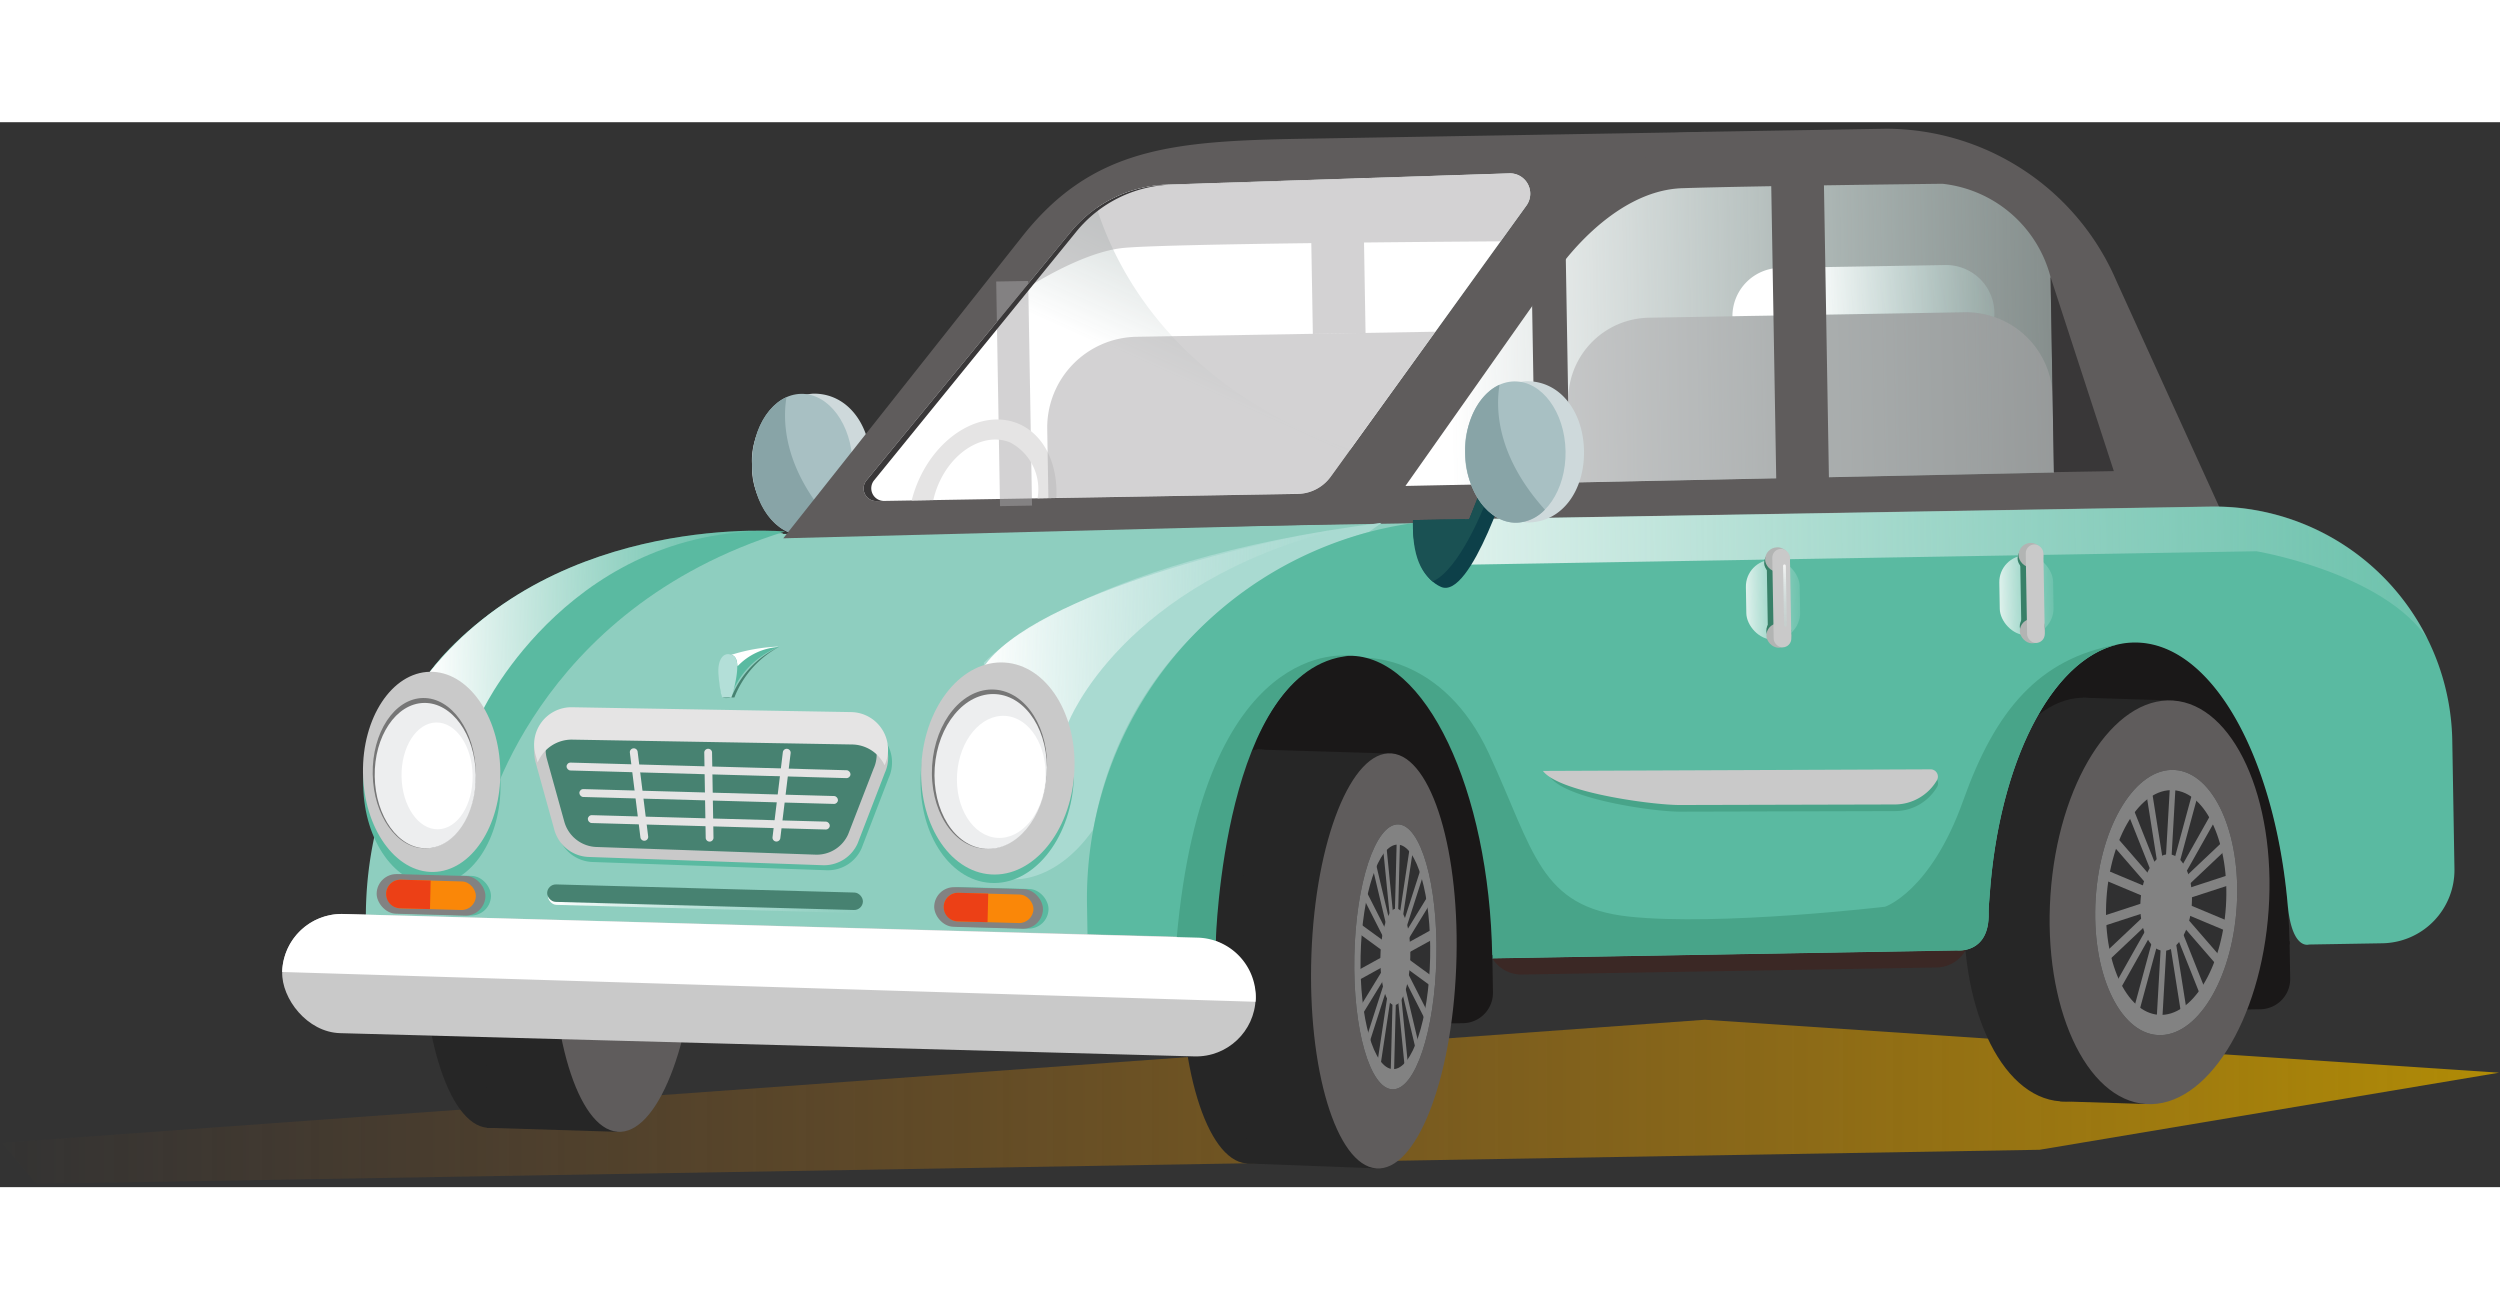 <svg xmlns="http://www.w3.org/2000/svg" xmlns:xlink="http://www.w3.org/1999/xlink" width="130.713" height="68.46" viewBox="0 0 160.713 68.46">
  <rect x="0" y="0" width="160.713" height="68.46" fill="#333333" stroke="none"/>
  <defs>
    <linearGradient id="linear-gradient" y1="0.5" x2="1" y2="0.5" gradientUnits="objectBoundingBox">
      <stop offset="0" stop-color="#ac621b" stop-opacity="0"/>
      <stop offset="1" stop-color="#b18c06"/>
    </linearGradient>
    <linearGradient id="linear-gradient-2" x1="0.072" y1="0.5" x2="1.233" y2="0.5" gradientUnits="objectBoundingBox">
      <stop offset="0" stop-color="#fff"/>
      <stop offset="1" stop-color="#bfe4de" stop-opacity="0.2"/>
    </linearGradient>
    <clipPath id="clip-path">
      <path id="Path_574" data-name="Path 574" d="M22.241,19.495C22.241,8.728,17.9,0,12.555,0,7.991,0,4.167,6.353,3.142,14.9H0V30.377H21.581V19.6h.658C22.24,19.563,22.241,19.529,22.241,19.495Z" fill="none"/>
    </clipPath>
    <linearGradient id="linear-gradient-3" y1="0.5" x2="1" y2="0.5" gradientUnits="objectBoundingBox">
      <stop offset="0" stop-color="#fff"/>
      <stop offset="1" stop-color="#bfe4de" stop-opacity="0"/>
    </linearGradient>
    <clipPath id="clip-path-2">
      <path id="Path_621" data-name="Path 621" d="M11.136,0C6.229,0,2.25,8.728,2.25,19.495H0V33.974H20.023V19.495C20.023,8.728,16.044,0,11.136,0Z" fill="none"/>
    </clipPath>
    <linearGradient id="linear-gradient-5" x1="0.021" y1="1.025" x2="1.466" y2="-0.414" gradientUnits="objectBoundingBox">
      <stop offset="0.291" stop-color="#fff"/>
      <stop offset="1" stop-color="#bfe4de" stop-opacity="0.2"/>
    </linearGradient>
    <linearGradient id="linear-gradient-6" x1="0.129" y1="0.982" x2="1.757" y2="-2.895" xlink:href="#linear-gradient-5"/>
    <linearGradient id="linear-gradient-7" x1="0" y1="0.5" x2="1" y2="0.5" xlink:href="#linear-gradient-5"/>
    <linearGradient id="linear-gradient-8" y1="0.5" x2="1" y2="0.5" gradientUnits="objectBoundingBox">
      <stop offset="0" stop-color="#fff" stop-opacity="0.8"/>
      <stop offset="1" stop-color="#bfe4de" stop-opacity="0.2"/>
    </linearGradient>
    <linearGradient id="linear-gradient-9" x1="0" y1="0.5" x2="1" y2="0.5" xlink:href="#linear-gradient-3"/>
    <linearGradient id="linear-gradient-11" x1="0.5" y1="0.003" x2="0.5" y2="0.955" xlink:href="#linear-gradient-8"/>
  </defs>
  <g id="Group_612" data-name="Group 612" transform="translate(-163.482 38.429)">
    <g id="Group_407" data-name="Group 407" transform="translate(163.482 -38.429)">
      <path id="Path_557" data-name="Path 557" d="M0,6.046,2.189,8.722H130.965L160.585,4.27,109.6,0Z" transform="matrix(1, -0.017, 0.017, 1, 0, 59.562)" fill="url(#linear-gradient)"/>
      <g id="Group_306" data-name="Group 306" transform="matrix(1, -0.017, 0.017, 1, 65.542, 1.367)">
        <path id="Path_558" data-name="Path 558" d="M55.719,28.346H78.3L70.353,10.062A16.139,16.139,0,0,0,55.719,0H44.113C36.284,0,32.348,1.878,27.989,5.009L0,25.11H55.719Z" transform="translate(0 0)" fill="#5f5c5c"/>
      </g>
      <path id="Path_559" data-name="Path 559" d="M9.976,5.207S13.52.1,18.126.03,34.84.03,34.84.03a8.078,8.078,0,0,1,6.85,6.125V18.711L0,18.863Z" transform="matrix(1, -0.017, 0.017, 1, 90.029, 4.52)" fill="url(#linear-gradient-2)"/>
      <g id="Group_307" data-name="Group 307" transform="matrix(1, -0.017, 0.017, 1, 48.272, 17.518)">
        <path id="Path_560" data-name="Path 560" d="M3.993,9.082c2.2,0,3.647-2.033,3.647-4.541S6.2,0,3.992,0A4.293,4.293,0,0,0,0,4.541,4.293,4.293,0,0,0,3.993,9.082Z" transform="translate(0 0)" fill="#ced9db"/>
        <ellipse id="Ellipse_253" data-name="Ellipse 253" cx="3.227" cy="4.541" rx="3.227" ry="4.541" fill="#a8c0c3"/>
        <path id="Path_561" data-name="Path 561" d="M2.284,0C2,1.554,2.023,4.58,5.06,8.077a2.626,2.626,0,0,1-1.834.807C1.444,8.884,0,6.851,0,4.343,0,2.3.962.568,2.284,0Z" transform="translate(0 0.198)" fill="#88a4a7"/>
      </g>
      <path id="Rectangle_493" data-name="Rectangle 493" d="M2.176,0H28.844A2.176,2.176,0,0,1,31.02,2.176v0a0,0,0,0,1,0,0H0a0,0,0,0,1,0,0v0A2.176,2.176,0,0,1,2.176,0Z" transform="matrix(-1, 0.017, -0.017, -1, 126.675, 54.302)" fill="#3b2825"/>
      <path id="Path_562" data-name="Path 562" d="M3.4,0V2.4a1.95,1.95,0,0,1-1.95,1.95H0V.866L1.1,0Z" transform="matrix(1, -0.017, 0.017, 1, 143.785, 52.7)" fill="#1a1818"/>
      <path id="Path_563" data-name="Path 563" d="M19.372,19.495C19.372,8.728,15.035,0,9.686,0S0,8.728,0,19.495c0,.034,0,.068,0,.1h19.37C19.371,19.563,19.372,19.529,19.372,19.495Z" transform="matrix(1, -0.017, 0.017, 1, 127.479, 33.585)" fill="#1a1818"/>
      <g id="Group_311" data-name="Group 311" transform="matrix(1, -0.017, 0.017, 1, 124.61, 33.635)">
        <g id="Group_310" data-name="Group 310" transform="translate(0 0)" clip-path="url(#clip-path)">
          <g id="Group_308" data-name="Group 308" transform="translate(0.332 2.938)">
            <ellipse id="Ellipse_254" data-name="Ellipse 254" cx="12.997" cy="7.028" rx="12.997" ry="7.028" transform="translate(0 25.901) rotate(-85.152)" fill="#262626"/>
            <path id="Path_564" data-name="Path 564" d="M5.5,26.18,0,25.914,1.9,0,7.7.279Z" transform="translate(7.003 0.581)" fill="#262626"/>
            <ellipse id="Ellipse_255" data-name="Ellipse 255" cx="12.997" cy="7.028" rx="12.997" ry="7.028" transform="translate(5.5 26.168) rotate(-85.152)" fill="#5f5c5c"/>
            <ellipse id="Ellipse_256" data-name="Ellipse 256" cx="6.913" cy="3.738" rx="6.913" ry="3.738" transform="translate(9.71 20.419) rotate(-85.152)" fill="#9c8887"/>
            <ellipse id="Ellipse_257" data-name="Ellipse 257" cx="5.731" cy="3.099" rx="5.731" ry="3.099" transform="translate(10.447 19.295) rotate(-85.152)" fill="#c3a8a7"/>
            <ellipse id="Ellipse_258" data-name="Ellipse 258" cx="0.628" cy="0.339" rx="0.628" ry="0.339" transform="translate(14.853 14.429) rotate(-85.152)" fill="#9c8887"/>
            <ellipse id="Ellipse_259" data-name="Ellipse 259" cx="0.628" cy="0.339" rx="0.628" ry="0.339" transform="translate(12.423 14.223) rotate(-85.152)" fill="#9c8887"/>
            <ellipse id="Ellipse_260" data-name="Ellipse 260" cx="0.628" cy="0.339" rx="0.628" ry="0.339" transform="translate(13.749 12.225) rotate(-85.152)" fill="#9c8887"/>
            <ellipse id="Ellipse_261" data-name="Ellipse 261" cx="0.628" cy="0.339" rx="0.628" ry="0.339" transform="translate(13.383 16.548) rotate(-85.152)" fill="#9c8887"/>
          </g>
          <g id="Group_309" data-name="Group 309" transform="translate(9.135 7.897)">
            <ellipse id="Ellipse_262" data-name="Ellipse 262" cx="8.534" cy="4.538" rx="8.534" ry="4.538" transform="matrix(0.082, -0.997, 0.997, 0.082, 0, 17.011)" fill="#303031"/>
            <ellipse id="Ellipse_263" data-name="Ellipse 263" cx="8.534" cy="4.538" rx="8.534" ry="4.538" transform="matrix(0.082, -0.997, 0.997, 0.082, 0, 17.011)" fill="#828282"/>
            <ellipse id="Ellipse_264" data-name="Ellipse 264" cx="7.232" cy="3.846" rx="7.232" ry="3.846" transform="matrix(0.082, -0.997, 0.997, 0.082, 0.796, 15.77)" fill="#303031"/>
            <ellipse id="Ellipse_265" data-name="Ellipse 265" cx="3.107" cy="1.652" rx="3.107" ry="1.652" transform="matrix(0.082, -0.997, 0.997, 0.082, 3.319, 11.838)" fill="#828282"/>
            <path id="Path_565" data-name="Path 565" d="M.146,15.948l.051,0a.15.15,0,0,0,.166-.125L1.523.145A.143.143,0,0,0,1.378,0L1.327,0a.149.149,0,0,0-.165.125L0,15.807A.143.143,0,0,0,.146,15.948Z" transform="translate(4.467 0.771)" fill="#828282"/>
            <path id="Path_566" data-name="Path 566" d="M.095,14.738h0c.088.07.2-.009.248-.176L4.428.455A.443.443,0,0,0,4.355.025h0c-.088-.07-.2.009-.248.176L.022,14.309A.442.442,0,0,0,.095,14.738Z" transform="translate(3.004 1.364)" fill="#828282"/>
            <path id="Path_567" data-name="Path 567" d="M.043,11.633h0c.065.124.181.12.257-.011L6.78.554A.534.534,0,0,0,6.8.09h0C6.736-.034,6.62-.029,6.544.1L.064,11.169A.536.536,0,0,0,.043,11.633Z" transform="translate(1.807 2.885)" fill="#828282"/>
            <path id="Path_568" data-name="Path 568" d="M.013,7.682h0c.038.159.145.22.237.135L8.133.618a.5.5,0,0,0,.1-.444h0C8.2.014,8.089-.047,8,.038L.114,7.238A.5.5,0,0,0,.013,7.682Z" transform="translate(1.106 4.819)" fill="#828282"/>
            <path id="Path_569" data-name="Path 569" d="M0,2.99H0c.007.178.094.3.194.267L8.684.651c.1-.031.177-.2.17-.379h0C8.847.094,8.76-.026,8.66,0L.17,2.611C.07,2.642-.006,2.812,0,2.99Z" transform="translate(0.802 7.115)" fill="#828282"/>
            <path id="Path_570" data-name="Path 570" d="M.01.253h0C-.023.428.028.606.122.647L8.155,4.173c.095.042.2-.068.232-.244h0c.033-.176-.018-.353-.112-.395L.242.009C.148-.033.043.077.01.253Z" transform="translate(1.031 6.655)" fill="#828282"/>
            <path id="Path_571" data-name="Path 571" d="M.038.155h0A.5.5,0,0,0,.071.607L6.808,8.65c.079.095.195.047.256-.107h0a.5.5,0,0,0-.033-.452L.294.049C.214-.046.1,0,.038.155Z" transform="translate(1.678 4.397)" fill="#828282"/>
            <path id="Path_572" data-name="Path 572" d="M.085.07h0A.536.536,0,0,0,.028.531L4.575,12.547c.054.142.167.167.252.055h0a.536.536,0,0,0,.056-.461L.337.124C.283-.017.17-.042.085.07Z" transform="translate(2.773 2.411)" fill="#828282"/>
            <path id="Path_573" data-name="Path 573" d="M.139.019h0a.456.456,0,0,0-.134.42l2.027,14.4c.024.17.123.259.221.2h0a.459.459,0,0,0,.134-.42L.36.217C.336.047.236-.042.139.019Z" transform="translate(4.033 1.217)" fill="#828282"/>
          </g>
        </g>
      </g>
      <g id="Group_312" data-name="Group 312" transform="matrix(1, -0.017, 0.017, 1, 26.898, 38.055)">
        <path id="Path_575" data-name="Path 575" d="M9.344,13.823c-.416,7.359-2.817,13.1-5.368,12.834S-.334,20.2.054,12.843,2.86-.261,5.44.009,9.764,6.464,9.344,13.823Z" transform="translate(0 0)" fill="#262626"/>
        <path id="Path_576" data-name="Path 576" d="M.218.85l1-.85L9.676.4l-1.3,26.648L0,26.648Z" transform="translate(3.952 0.009)" fill="#262626"/>
        <path id="Path_577" data-name="Path 577" d="M9.344,13.823c-.416,7.359-2.817,13.1-5.368,12.834S-.334,20.2.054,12.843,2.86-.261,5.439.009,9.764,6.464,9.344,13.823Z" transform="translate(8.348 0.396)" fill="#5f5c5c"/>
        <path id="Path_578" data-name="Path 578" d="M4.379,7.633c-.26,4.087-1.434,7.3-2.624,7.171S-.2,11.262.046,7.175,1.477-.123,2.68,0,4.643,3.546,4.379,7.633Z" transform="translate(11.831 6.326)" fill="#97625c"/>
        <path id="Path_579" data-name="Path 579" d="M3.6,6.644c-.235,3.565-1.215,6.37-2.191,6.266S-.178,9.833.047,6.269,1.259-.1,2.246,0,3.838,3.08,3.6,6.644Z" transform="translate(12.278 7.273)" fill="#cc928d"/>
        <path id="Path_580" data-name="Path 580" d="M.33.583c-.02.312-.109.558-.2.548S-.015.861,0,.549.112-.009.2,0,.351.27.33.583Z" transform="translate(14.465 11.625)" fill="#714943"/>
        <path id="Path_581" data-name="Path 581" d="M.33.583c-.02.312-.109.558-.2.548S-.015.861,0,.549.112-.009.2,0,.351.271.33.583Z" transform="translate(14.113 14.791)" fill="#714943"/>
        <path id="Path_582" data-name="Path 582" d="M.331.583c-.02.312-.109.558-.2.548S-.015.861,0,.549.112-.009.2,0,.351.27.331.583Z" transform="translate(15.018 13.23)" fill="#714943"/>
        <path id="Path_583" data-name="Path 583" d="M.331.583c-.02.312-.109.558-.2.549S-.015.861,0,.549.112-.009.2,0,.351.27.331.583Z" transform="translate(13.445 13.051)" fill="#714943"/>
      </g>
      <path id="Path_584" data-name="Path 584" d="M70.764,0h-46.2A24.563,24.563,0,0,0,0,24.563v3.681H57.151Z" transform="matrix(1, -0.017, 0.017, 1, 23.105, 26.93)" fill="#8ecebf"/>
      <path id="Path_585" data-name="Path 585" d="M.076,8.563S5.98,2.187,25.8,0l-.853.585S9.942,3.951,6.918,19.4c-2.5,3.452-5.532,3.43-6.365,2.771S.076,8.563.076,8.563Z" transform="matrix(1, -0.017, 0.017, 1, 63.03, 26.187)" fill="#a9dad1"/>
      <path id="Path_586" data-name="Path 586" d="M59.733,0h-25.9C25.41,0,20.252.339,15.62,6.058L0,25.11l38.48-.338A78.965,78.965,0,0,1,48.195,8.354C53.847,1.026,59.733,0,59.733,0Z" transform="matrix(1, -0.017, 0.017, 1, 49.924, 1.639)" fill="#5f5c5c"/>
      <path id="Path_587" data-name="Path 587" d="M5.434,12.184S9.029,3.246,23.215,0C19,.514,3.309,3.728,0,8.587.739,9.985,5.434,12.184,5.434,12.184Z" transform="matrix(1, -0.017, 0.017, 1, 63.036, 26.506)" fill="url(#linear-gradient-3)"/>
      <path id="Path_588" data-name="Path 588" d="M72.617,0H24.367A24.368,24.368,0,0,0,0,24.367v3.877H55.858s2.077.278,2.077-2.335c0-.4.051-.789.085-1.178.8-9.141,4.767-16.084,9.538-16.084,4.929,0,8.9,7.3,9.607,17,.217,2.971,1.326,2.6,1.326,2.6h4.72a4.71,4.71,0,0,0,4.71-4.71V15.3A15.3,15.3,0,0,0,72.617,0Z" transform="matrix(1, -0.017, 0.017, 1, 69.464, 25.95)" fill="#5abaa1"/>
      <ellipse id="Ellipse_266" data-name="Ellipse 266" cx="6.825" cy="4.922" rx="6.825" ry="4.922" transform="translate(58.748 48.576) rotate(-86.21)" fill="#5abaa1"/>
      <ellipse id="Ellipse_267" data-name="Ellipse 267" cx="6.825" cy="4.922" rx="6.825" ry="4.922" transform="translate(58.784 48.031) rotate(-86.21)" fill="#c9c9c9"/>
      <ellipse id="Ellipse_268" data-name="Ellipse 268" cx="5.125" cy="3.695" rx="5.125" ry="3.695" transform="translate(59.584 46.458) rotate(-86.21)" fill="#767676"/>
      <ellipse id="Ellipse_269" data-name="Ellipse 269" cx="4.982" cy="3.607" rx="4.982" ry="3.607" transform="translate(59.759 46.47) rotate(-86.21)" fill="#edeeef"/>
      <ellipse id="Ellipse_270" data-name="Ellipse 270" cx="3.929" cy="2.845" rx="3.929" ry="2.845" transform="translate(61.268 45.818) rotate(-86.21)" fill="#fff"/>
      <path id="Path_589" data-name="Path 589" d="M0,8.577S6.571-.8,22.872.055C5.662,11.588,2.066,12.2,2.066,12.2Z" transform="matrix(1, -0.017, 0.017, 1, 27.488, 26.752)" fill="#8ecebf"/>
      <path id="Path_590" data-name="Path 590" d="M38.2,9.87c-2.184,5.815-5.138,6.733-5.138,6.733s-10.662,1.069-16.443.356-6.038-4.3-8.85-10.641S0,.044,0,.044s4,17.48,4.11,17.747c.031.074.472.748,1.1,1.69h32.43s2.077.278,2.077-2.335c0-.4.051-.789.085-1.178C40.541,7.5,44,.925,48.3,0,43.24.825,40.38,4.056,38.2,9.87Z" transform="matrix(1, -0.017, 0.017, 1, 87.835, 34.393)" fill="#48a489"/>
      <path id="Path_591" data-name="Path 591" d="M3.358,18.513S6.7,4.832,22.976.088C22.976.088,8.5-1.493,0,8.715.666,19.97,1.614,19.594,1.614,19.594Z" transform="matrix(1, -0.017, 0.017, 1, 27.485, 26.614)" fill="#5abaa1"/>
      <ellipse id="Ellipse_271" data-name="Ellipse 271" cx="4.413" cy="6.434" rx="4.413" ry="6.434" transform="matrix(1, -0.017, 0.017, 1, 23.24, 36.212)" fill="#5abaa1"/>
      <path id="Path_592" data-name="Path 592" d="M0,8.715c.031.515.062,1,.093,1.465l3.34.929S9.455-.812,22.976.088C22.976.088,8.5-1.493,0,8.715Z" transform="matrix(1, -0.017, 0.017, 1, 27.485, 26.614)" fill="url(#linear-gradient-3)"/>
      <ellipse id="Ellipse_272" data-name="Ellipse 272" cx="4.413" cy="6.434" rx="4.413" ry="6.434" transform="matrix(1, -0.017, 0.017, 1, 23.226, 35.405)" fill="#c9c9c9"/>
      <ellipse id="Ellipse_273" data-name="Ellipse 273" cx="3.313" cy="4.831" rx="3.313" ry="4.831" transform="matrix(1, -0.017, 0.017, 1, 23.877, 37.072)" fill="#767676"/>
      <ellipse id="Ellipse_274" data-name="Ellipse 274" cx="3.249" cy="4.672" rx="3.249" ry="4.672" transform="matrix(1, -0.017, 0.017, 1, 24.01, 37.387)" fill="#edeeef"/>
      <ellipse id="Ellipse_275" data-name="Ellipse 275" cx="2.285" cy="3.433" rx="2.285" ry="3.433" transform="matrix(1, -0.017, 0.017, 1, 25.755, 38.628)" fill="#fff"/>
      <path id="Path_593" data-name="Path 593" d="M.079,3.024,1.195,7.342a2.381,2.381,0,0,0,2.226,1.8l15.055.787a2.368,2.368,0,0,0,2.208-1.37L22.5,4.069A2.411,2.411,0,0,0,20.419.618L2.432,0A2.4,2.4,0,0,0,.079,3.024Z" transform="matrix(1, -0.017, 0.017, 1, 34.556, 38.475)" fill="#5abaa1"/>
      <path id="Path_594" data-name="Path 594" d="M.079,3.024,1.2,7.342A2.379,2.379,0,0,0,3.42,9.14l15.055.787a2.368,2.368,0,0,0,2.208-1.37L22.5,4.069A2.411,2.411,0,0,0,20.419.618L2.433,0A2.4,2.4,0,0,0,.079,3.024Z" transform="matrix(1, -0.017, 0.017, 1, 34.307, 38.153)" fill="#c9c9c9"/>
      <path id="Path_595" data-name="Path 595" d="M.074,2.814l1.043,4.02A2.224,2.224,0,0,0,3.2,8.508l14.082.733a2.216,2.216,0,0,0,2.066-1.275l1.7-4.178A2.244,2.244,0,0,0,19.1.575L2.275,0A2.238,2.238,0,0,0,.074,2.814Z" transform="matrix(1, -0.017, 0.017, 1, 35.041, 38.14)" fill="#478271"/>
      <path id="Path_596" data-name="Path 596" d="M.206,3.517A2.364,2.364,0,0,1,2.433,2.082L20.419,2.7A2.356,2.356,0,0,1,22.5,4.072v0A2.411,2.411,0,0,0,20.419.618L2.433,0A2.4,2.4,0,0,0,.079,3.024Z" transform="matrix(1, -0.017, 0.017, 1, 34.298, 37.65)" fill="#e5e4e4"/>
      <path id="Path_597" data-name="Path 597" d="M0,.482A11.425,11.425,0,0,1,3.022,0,26.051,26.051,0,0,0,.5,1.388Z" transform="matrix(1, -0.017, 0.017, 1, 46.992, 33.762)" fill="#fff"/>
      <path id="Path_598" data-name="Path 598" d="M.662,3.224a5.408,5.408,0,0,1,3.2-3.2,3.982,3.982,0,0,0-2.7,1.21C1.183.353.614.377.353.614S-.169,1.539.14,3.224Z" transform="matrix(1, -0.017, 0.017, 1, 46.216, 33.776)" fill="#5abaa1"/>
      <path id="Path_599" data-name="Path 599" d="M.2,2.794H.81S1.615.463.972.1C.353-.251-.067.364.009,1.33A9.1,9.1,0,0,0,.2,2.794Z" transform="matrix(1, -0.017, 0.017, 1, 46.16, 34.206)" fill="#b3dfd8"/>
      <path id="Path_600" data-name="Path 600" d="M0,3.2H.8A6.265,6.265,0,0,1,3.725,0,6,6,0,0,0,.606,3.2,1.546,1.546,0,0,1,0,3.2Z" transform="matrix(1, -0.017, 0.017, 1, 46.356, 33.794)" fill="#478271"/>
      <path id="Path_601" data-name="Path 601" d="M3.4,0V2.4a1.95,1.95,0,0,1-1.95,1.95H0V.866L1.1,0Z" transform="matrix(1, -0.017, 0.017, 1, 92.534, 53.594)" fill="#1a1818"/>
      <path id="Path_602" data-name="Path 602" d="M8.886,0C3.979,0,0,8.728,0,19.495c0,.034,0,.068,0,.1h17.77c0-.034,0-.068,0-.1C17.773,8.728,13.794,0,8.886,0Z" transform="matrix(1, -0.017, 0.017, 1, 77.827, 34.452)" fill="#1a1818"/>
      <g id="Group_316" data-name="Group 316" transform="matrix(1, -0.017, 0.017, 1, 75.577, 34.491)">
        <g id="Group_315" data-name="Group 315" transform="translate(0 0)" clip-path="url(#clip-path-2)">
          <g id="Group_313" data-name="Group 313" transform="translate(0 5.917)">
            <path id="Path_603" data-name="Path 603" d="M9.344,13.791c-.416,7.342-2.817,13.074-5.368,12.8S-.334,20.154.054,12.813,2.86-.261,5.44.009,9.764,6.45,9.344,13.791Z" transform="translate(0 0)" fill="#262626"/>
            <path id="Path_604" data-name="Path 604" d="M.144.85l1-.85L9.6.4,8.3,27.045,0,26.59Z" transform="translate(4.026 0.009)" fill="#262626"/>
            <path id="Path_605" data-name="Path 605" d="M9.344,13.824c-.416,7.358-2.817,13.1-5.368,12.834S-.334,20.2.054,12.843,2.86-.261,5.44.009,9.764,6.465,9.344,13.824Z" transform="translate(8.348 0.396)" fill="#5f5c5c"/>
            <path id="Path_606" data-name="Path 606" d="M4.38,7.633c-.261,4.087-1.434,7.3-2.624,7.172S-.2,11.262.046,7.175,1.477-.123,2.68,0,4.643,3.546,4.38,7.633Z" transform="translate(11.831 6.326)" fill="#97625c"/>
            <path id="Path_607" data-name="Path 607" d="M3.6,6.644c-.235,3.565-1.215,6.37-2.191,6.266S-.178,9.833.046,6.269,1.259-.1,2.246,0,3.837,3.08,3.6,6.644Z" transform="translate(12.278 7.273)" fill="#cc928d"/>
            <path id="Path_608" data-name="Path 608" d="M.331.583c-.02.312-.109.558-.2.549S-.015.861,0,.549.112-.009.2,0,.351.27.331.583Z" transform="translate(14.465 11.625)" fill="#714943"/>
            <path id="Path_609" data-name="Path 609" d="M.331.583c-.02.312-.109.558-.2.548S-.015.861,0,.549.112-.009.2,0,.351.271.331.583Z" transform="translate(14.113 14.791)" fill="#714943"/>
            <path id="Path_610" data-name="Path 610" d="M.331.583c-.02.312-.109.558-.2.548S-.015.861,0,.549.112-.009.2,0,.351.271.331.583Z" transform="translate(15.018 13.23)" fill="#714943"/>
            <path id="Path_611" data-name="Path 611" d="M.33.583c-.02.312-.109.558-.2.548S-.015.861,0,.549.112-.009.2,0,.351.271.33.583Z" transform="translate(13.445 13.051)" fill="#714943"/>
          </g>
          <g id="Group_314" data-name="Group 314" transform="translate(10.836 10.784)">
            <ellipse id="Ellipse_276" data-name="Ellipse 276" cx="8.519" cy="2.638" rx="8.519" ry="2.638" transform="matrix(0.038, -0.999, 0.999, 0.038, 0, 17.026)" fill="#303031"/>
            <ellipse id="Ellipse_277" data-name="Ellipse 277" cx="8.519" cy="2.638" rx="8.519" ry="2.638" transform="matrix(0.038, -0.999, 0.999, 0.038, 0, 17.026)" fill="#828282"/>
            <ellipse id="Ellipse_278" data-name="Ellipse 278" cx="7.219" cy="2.236" rx="7.219" ry="2.236" transform="matrix(0.038, -0.999, 0.999, 0.038, 0.451, 15.742)" fill="#303031"/>
            <ellipse id="Ellipse_279" data-name="Ellipse 279" cx="3.102" cy="0.961" rx="3.102" ry="0.961" transform="matrix(0.038, -0.999, 0.999, 0.038, 1.88, 11.676)" fill="#828282"/>
            <path id="Path_612" data-name="Path 612" d="M.085,15.948l.029,0c.05,0,.093-.051.1-.125L.884.145C.887.071.849.007.8,0L.77,0C.721,0,.677.052.674.125L0,15.807C0,15.88.035,15.943.085,15.948Z" transform="translate(2.521 0.507)" fill="#828282"/>
            <path id="Path_613" data-name="Path 613" d="M.055,14.738h0c.051.07.116-.009.144-.176L2.57.455A.7.7,0,0,0,2.527.025h0c-.051-.07-.116.009-.143.176L.013,14.309A.705.705,0,0,0,.055,14.738Z" transform="translate(1.671 1.101)" fill="#828282"/>
            <path id="Path_614" data-name="Path 614" d="M.025,11.632h0c.038.124.1.12.149-.011L3.935.554A.892.892,0,0,0,3.947.09h0C3.909-.034,3.842-.03,3.8.1L.037,11.169A.892.892,0,0,0,.025,11.632Z" transform="translate(0.977 2.621)" fill="#828282"/>
            <path id="Path_615" data-name="Path 615" d="M.008,7.682h0c.022.159.084.22.138.135L4.72.617A.8.8,0,0,0,4.778.174h0C4.756.014,4.694-.046,4.64.038L.066,7.238A.8.8,0,0,0,.008,7.682Z" transform="translate(0.57 4.555)" fill="#828282"/>
            <path id="Path_616" data-name="Path 616" d="M0,2.99H0c0,.178.055.3.113.267L5.04.651c.058-.031.1-.2.1-.379h0c0-.178-.054-.3-.113-.267L.1,2.611C.04,2.642,0,2.812,0,2.99Z" transform="translate(0.393 6.851)" fill="#828282"/>
            <path id="Path_617" data-name="Path 617" d="M.006.253h0A.548.548,0,0,0,.071.647L4.733,4.173c.055.042.115-.068.135-.244h0A.55.55,0,0,0,4.8,3.535L.141.009C.086-.033.025.077.006.253Z" transform="translate(0.526 6.392)" fill="#828282"/>
            <path id="Path_618" data-name="Path 618" d="M.022.155h0A.815.815,0,0,0,.041.607L3.951,8.65c.046.095.113.047.148-.107h0a.817.817,0,0,0-.019-.452L.17.049C.124-.046.058,0,.022.155Z" transform="translate(0.902 4.134)" fill="#828282"/>
            <path id="Path_619" data-name="Path 619" d="M.049.07h0A.882.882,0,0,0,.016.531L2.655,12.547c.031.142.1.167.146.055h0a.877.877,0,0,0,.033-.461L.2.124C.164-.017.1-.042.049.07Z" transform="translate(1.537 2.147)" fill="#828282"/>
            <path id="Path_620" data-name="Path 620" d="M.081.019h0A.68.68,0,0,0,0,.439l1.177,14.4c.014.17.071.259.128.2h0a.68.68,0,0,0,.078-.42L.209.217C.2.047.137-.042.081.019Z" transform="translate(2.268 0.954)" fill="#828282"/>
          </g>
        </g>
      </g>
      <rect id="Rectangle_496" data-name="Rectangle 496" width="62.602" height="7.662" rx="3.831" transform="translate(18.245 50.797) rotate(1.559)" fill="#c9c9c9"/>
      <g id="Group_317" data-name="Group 317" transform="matrix(1, -0.017, 0.017, 1, 59.977, 49.142)">
        <rect id="Rectangle_497" data-name="Rectangle 497" width="6.994" height="2.548" rx="1.274" transform="translate(0.471 0) rotate(2.559)" fill="#5abaa1"/>
        <rect id="Rectangle_498" data-name="Rectangle 498" width="6.994" height="2.548" rx="1.274" transform="matrix(0.999, 0.045, -0.045, 0.999, 0.114, 0)" fill="#828282"/>
        <rect id="Rectangle_499" data-name="Rectangle 499" width="5.769" height="1.835" rx="0.917" transform="translate(0.71 0.384) rotate(2.559)" fill="#fa8708"/>
        <path id="Path_622" data-name="Path 622" d="M2.875.087.958,0A.917.917,0,0,0,.876,1.834L2.8,1.92Z" transform="translate(0.668 0.423)" fill="#ec4016"/>
      </g>
      <g id="Group_318" data-name="Group 318" transform="matrix(1, -0.017, 0.017, 1, 24.134, 48.301)">
        <rect id="Rectangle_500" data-name="Rectangle 500" width="6.994" height="2.548" rx="1.274" transform="translate(0.471 0) rotate(2.559)" fill="#5abaa1"/>
        <rect id="Rectangle_501" data-name="Rectangle 501" width="6.994" height="2.548" rx="1.274" transform="translate(0.114 0) rotate(2.559)" fill="#828282"/>
        <rect id="Rectangle_502" data-name="Rectangle 502" width="5.769" height="1.835" rx="0.917" transform="matrix(0.999, 0.045, -0.045, 0.999, 0.71, 0.384)" fill="#fa8708"/>
        <path id="Path_623" data-name="Path 623" d="M2.875.086.958,0A.917.917,0,0,0,.876,1.834L2.8,1.92Z" transform="translate(0.668 0.423)" fill="#ec4016"/>
      </g>
      <g id="Group_319" data-name="Group 319" transform="matrix(1, -0.017, 0.017, 1, 36.405, 41.161)">
        <rect id="Rectangle_503" data-name="Rectangle 503" width="18.257" height="0.507" rx="0.253" transform="translate(0.023 0) rotate(2.559)" fill="#e5e4e4"/>
        <rect id="Rectangle_504" data-name="Rectangle 504" width="16.628" height="0.507" rx="0.253" transform="translate(0.817 1.717) rotate(2.559)" fill="#e5e4e4"/>
        <rect id="Rectangle_505" data-name="Rectangle 505" width="15.558" height="0.507" rx="0.253" transform="translate(1.333 3.401) rotate(2.559)" fill="#e5e4e4"/>
      </g>
      <path id="Path_626" data-name="Path 626" d="M0,0,.114.2C1.134,1.607,6.657,2.514,8.4,2.539l13.821.2a3.142,3.142,0,0,0,2.728-1.509h0a.468.468,0,0,0-.394-.71Z" transform="matrix(1, -0.017, 0.017, 1, 99.556, 41.925)" fill="#48a489"/>
      <path id="Path_627" data-name="Path 627" d="M0,0H0C1.02,1.409,7.022,2.315,8.761,2.34l13.821.2a3.142,3.142,0,0,0,2.728-1.509h0a.468.468,0,0,0-.394-.71Z" transform="matrix(1, -0.017, 0.017, 1, 99.187, 41.703)" fill="#c9c9c9"/>
      <path id="Path_628" data-name="Path 628" d="M11.38.029S2.057-1.519,0,18.031c2.272.66,2.516.163,2.516.163S3.3.69,11.38.029Z" transform="matrix(1, -0.017, 0.017, 1, 75.333, 34.467)" fill="#48a489"/>
      <path id="Path_629" data-name="Path 629" d="M62.54,6.454a3.831,3.831,0,0,0-3.656-4L4,0A3.831,3.831,0,0,0,0,3.66H0L62.523,6.638C62.528,6.577,62.537,6.517,62.54,6.454Z" transform="matrix(1, -0.017, 0.017, 1, 18.077, 50.968)" fill="#fff"/>
      <g id="Group_320" data-name="Group 320" transform="matrix(1, -0.017, 0.017, 1, 45.269, 40.252)">
        <path id="Path_630" data-name="Path 630" d="M.252,6A.252.252,0,0,1,0,5.748V.252a.252.252,0,0,1,.5,0v5.5A.251.251,0,0,1,.252,6Z" transform="translate(0 0)" fill="#e5e4e4"/>
      </g>
      <g id="Group_321" data-name="Group 321" transform="matrix(1, -0.017, 0.017, 1, 40.485, 40.238)">
        <path id="Path_631" data-name="Path 631" d="M.863,5.967a.252.252,0,0,1-.277-.223L0,.279A.252.252,0,0,1,.5.225L1.086,5.69A.252.252,0,0,1,.863,5.967Z" transform="translate(0 0)" fill="#e5e4e4"/>
      </g>
      <g id="Group_322" data-name="Group 322" transform="matrix(1, -0.017, 0.017, 1, 49.566, 40.299)">
        <path id="Path_632" data-name="Path 632" d="M.217,5.945A.251.251,0,0,0,.5,5.731L1.255.286a.252.252,0,0,0-.5-.069L0,5.662A.251.251,0,0,0,.217,5.945Z" transform="translate(0 0)" fill="#e5e4e4"/>
      </g>
      <path id="Path_633" data-name="Path 633" d="M30.038,19.291,42.91,2.087A1.305,1.305,0,0,0,41.844,0L19.819.35A8.334,8.334,0,0,0,13.6,3.281L.2,19.024a.812.812,0,0,0,.619,1.339H27.9A2.676,2.676,0,0,0,30.038,19.291Z" transform="matrix(1, -0.017, 0.017, 1, 55.18, 4.006)" fill="url(#linear-gradient-5)"/>
      <path id="Path_634" data-name="Path 634" d="M26.546,0,4.522.35A8.324,8.324,0,0,0,0,1.782C1.279,6.031,5.041,13.451,16.034,17.563L27.613,2.087A1.305,1.305,0,0,0,26.546,0Z" transform="matrix(1, -0.017, 0.017, 1, 70.475, 3.739)" fill="url(#linear-gradient-6)"/>
      <path id="Path_635" data-name="Path 635" d="M0,3.838V16.449H2.216V0Z" transform="matrix(1, -0.017, 0.017, 1, 98.422, 7.632)" fill="#5f5c5c"/>
      <rect id="Rectangle_506" data-name="Rectangle 506" width="2.057" height="14.44" transform="matrix(1, -0.017, 0.017, 1, 64.041, 10.241)" fill="#a9a7a8" opacity="0.5" style="mix-blend-mode: multiply;isolation: isolate"/>
      <path id="Path_636" data-name="Path 636" d="M25.583,0H5.277A5.277,5.277,0,0,0,0,5.277V10.5l31.136-.114V5.553A5.553,5.553,0,0,0,25.583,0Z" transform="matrix(1, -0.017, 0.017, 1, 100.726, 12.658)" fill="#a9a7a8" opacity="0.5" style="mix-blend-mode: multiply;isolation: isolate"/>
      <path id="Path_637" data-name="Path 637" d="M14.936,3.056a5.533,5.533,0,0,1,1.891.338c.009-.095.014-.19.014-.286A3.107,3.107,0,0,0,13.734,0H3.1A3.106,3.106,0,0,0,0,3.056Z" transform="matrix(1, -0.017, 0.017, 1, 111.318, 9.416)" fill="url(#linear-gradient-7)"/>
      <path id="Path_638" data-name="Path 638" d="M1.392,5.11A5.67,5.67,0,0,1,1.7,4.183C2.644,1.988,4.744.784,6.39,1.493a3.384,3.384,0,0,1,1.7,3.617H9.3C9.451,2.934,8.579,1,6.911.283,4.619-.7,1.693.973.376,4.03A7.972,7.972,0,0,0,0,5.11Z" transform="matrix(1, -0.017, 0.017, 1, 58.521, 19.203)" fill="#e5e4e4"/>
      <path id="Path_639" data-name="Path 639" d="M25.049,0H5.84A5.84,5.84,0,0,0,0,5.84v4.426H16.028A2.676,2.676,0,0,0,18.17,9.194L24.615.58Z" transform="matrix(1, -0.017, 0.017, 1, 67.222, 13.894)" fill="#a9a7a8" opacity="0.5" style="mix-blend-mode: multiply;isolation: isolate"/>
      <path id="Path_640" data-name="Path 640" d="M62.06,8.762A15.3,15.3,0,0,0,48.223,0H.334L0,2.927H51.149S59.261,4.424,62.06,8.762Z" transform="matrix(1, -0.017, 0.017, 1, 93.855, 25.524)" fill="url(#linear-gradient-8)"/>
      <path id="Path_641" data-name="Path 641" d="M.009,4.611S-.226,8,1.725,8.93s4.7-7.574,4.7-7.574L5.6,0,3.624,4.611Z" transform="matrix(1, -0.017, 0.017, 1, 90.746, 20.967)" fill="#0d4049"/>
      <path id="Path_642" data-name="Path 642" d="M4.625.5S2.943,4.621,1.2,5.33C.929,5.042-.131,4.291.013,1.361H3.629L4.186,0Z" transform="matrix(1, -0.017, 0.017, 1, 90.798, 24.216)" fill="#1a5153"/>
      <g id="Group_323" data-name="Group 323" transform="matrix(1, -0.017, 0.017, 1, 94.111, 16.718)">
        <path id="Path_643" data-name="Path 643" d="M3.993,9.082c2.2,0,3.647-2.033,3.647-4.541S6.2,0,3.992,0A4.293,4.293,0,0,0,0,4.541,4.293,4.293,0,0,0,3.993,9.082Z" transform="translate(0 0)" fill="#ced9db"/>
        <ellipse id="Ellipse_280" data-name="Ellipse 280" cx="3.227" cy="4.541" rx="3.227" ry="4.541" fill="#a8c0c3"/>
        <path id="Path_644" data-name="Path 644" d="M2.284,0C2,1.554,2.023,4.58,5.06,8.077a2.626,2.626,0,0,1-1.834.807C1.444,8.884,0,6.851,0,4.343,0,2.3.962.568,2.284,0Z" transform="translate(0 0.198)" fill="#88a4a7"/>
      </g>
      <g id="Group_324" data-name="Group 324" transform="matrix(1, -0.017, 0.017, 1, 65.585, 3.824)">
        <path id="Path_645" data-name="Path 645" d="M0,.028C.01.019.021.01.03,0,.021.01.01.019,0,.028Z" transform="translate(19.391 19.537)" fill="#a9a7a8" opacity="0.5" style="mix-blend-mode: multiply;isolation: isolate"/>
        <path id="Path_646" data-name="Path 646" d="M0,0Z" transform="translate(18.64 20.1)" fill="#a9a7a8" opacity="0.5" style="mix-blend-mode: multiply;isolation: isolate"/>
        <path id="Path_647" data-name="Path 647" d="M.01,0,0,.007Z" transform="translate(19.173 19.757)" fill="#a9a7a8" opacity="0.5" style="mix-blend-mode: multiply;isolation: isolate"/>
        <path id="Path_648" data-name="Path 648" d="M31.437,0,22.028.15l-.493.008L9.412.35A8.334,8.334,0,0,0,3.2,3.281L0,7.035S3.649,4.658,6.451,4.38c1.249-.124,6.622-.137,12.189-.114V10.1h3.388V4.284c3.52.023,6.792.054,8.776.074l1.7-2.271A1.305,1.305,0,0,0,31.437,0Z" transform="translate(0 0)" fill="#a9a7a8" opacity="0.5" style="mix-blend-mode: multiply;isolation: isolate"/>
      </g>
      <rect id="Rectangle_507" data-name="Rectangle 507" width="3.388" height="20.529" transform="matrix(1, -0.017, 0.017, 1, 113.851, 3.282)" fill="#5f5c5c"/>
      <rect id="Rectangle_508" data-name="Rectangle 508" width="20.306" height="1.123" rx="0.562" transform="translate(35.24 49.176) rotate(1.559)" fill="url(#linear-gradient-9)"/>
      <rect id="Rectangle_509" data-name="Rectangle 509" width="20.306" height="1.123" rx="0.562" transform="translate(35.189 48.984) rotate(1.559)" fill="#478271"/>
      <g id="Group_325" data-name="Group 325" transform="matrix(1, -0.017, 0.017, 1, 112.192, 27.364)">
        <rect id="Rectangle_510" data-name="Rectangle 510" width="3.458" height="5.148" rx="1.729" transform="translate(0 0.785)" fill="url(#linear-gradient-8)"/>
        <rect id="Rectangle_511" data-name="Rectangle 511" width="1.135" height="6.177" rx="0.568" transform="translate(1.366 0.102)" fill="#388068"/>
        <rect id="Rectangle_512" data-name="Rectangle 512" width="1.6" height="1.57" rx="0.785" transform="translate(1.199 0.22)" fill="#388068"/>
        <rect id="Rectangle_513" data-name="Rectangle 513" width="1.6" height="1.57" rx="0.785" transform="translate(1.264 0)" fill="#b2b4b3"/>
        <rect id="Rectangle_514" data-name="Rectangle 514" width="1.6" height="1.57" rx="0.785" transform="translate(1.264 4.582)" fill="#388068"/>
        <rect id="Rectangle_515" data-name="Rectangle 515" width="1.6" height="1.57" rx="0.785" transform="translate(1.264 4.883)" fill="#b2b4b3"/>
        <rect id="Rectangle_516" data-name="Rectangle 516" width="1.135" height="6.333" rx="0.568" transform="translate(1.729 0.102)" fill="#c9c9c9"/>
        <rect id="Rectangle_517" data-name="Rectangle 517" width="0.177" height="4" rx="0.089" transform="translate(2.413 1.106)" fill="url(#linear-gradient-11)"/>
      </g>
      <g id="Group_326" data-name="Group 326" transform="matrix(1, -0.017, 0.017, 1, 128.484, 27.08)">
        <rect id="Rectangle_518" data-name="Rectangle 518" width="3.458" height="5.148" rx="1.729" transform="translate(0 0.785)" fill="url(#linear-gradient-8)"/>
        <rect id="Rectangle_519" data-name="Rectangle 519" width="1.135" height="6.252" rx="0.568" transform="translate(1.366 0.102)" fill="#388068"/>
        <rect id="Rectangle_520" data-name="Rectangle 520" width="1.6" height="1.57" rx="0.785" transform="translate(1.199 0.22)" fill="#388068"/>
        <rect id="Rectangle_521" data-name="Rectangle 521" width="1.6" height="1.57" rx="0.785" transform="translate(1.264 0)" fill="#b2b4b3"/>
        <rect id="Rectangle_522" data-name="Rectangle 522" width="1.6" height="1.57" rx="0.785" transform="translate(1.264 4.582)" fill="#388068"/>
        <rect id="Rectangle_523" data-name="Rectangle 523" width="1.6" height="1.57" rx="0.785" transform="translate(1.264 4.883)" fill="#b2b4b3"/>
        <rect id="Rectangle_524" data-name="Rectangle 524" width="1.135" height="6.333" rx="0.568" transform="translate(1.729 0.102)" fill="#c9c9c9"/>
        <rect id="Rectangle_525" data-name="Rectangle 525" width="0.177" height="4" rx="0.089" transform="translate(2.413 1.106)" fill="url(#linear-gradient-11)"/>
      </g>
      <path id="Path_649" data-name="Path 649" d="M3.855,12.549,0,0V12.549Z" transform="matrix(1, -0.017, 0.017, 1, 131.82, 9.947)" fill="#393738"/>
      <path id="Path_650" data-name="Path 650" d="M.691,19.024,13.944,3.28A8.2,8.2,0,0,1,20.088.35L41.847,0h0L19.819.35A8.334,8.334,0,0,0,13.6,3.28L.2,19.024a.812.812,0,0,0,.619,1.339H1.3A.813.813,0,0,1,.691,19.024Z" transform="matrix(1, -0.017, 0.017, 1, 55.18, 4.006)" fill="#393738"/>
    </g>
  </g>
</svg>
